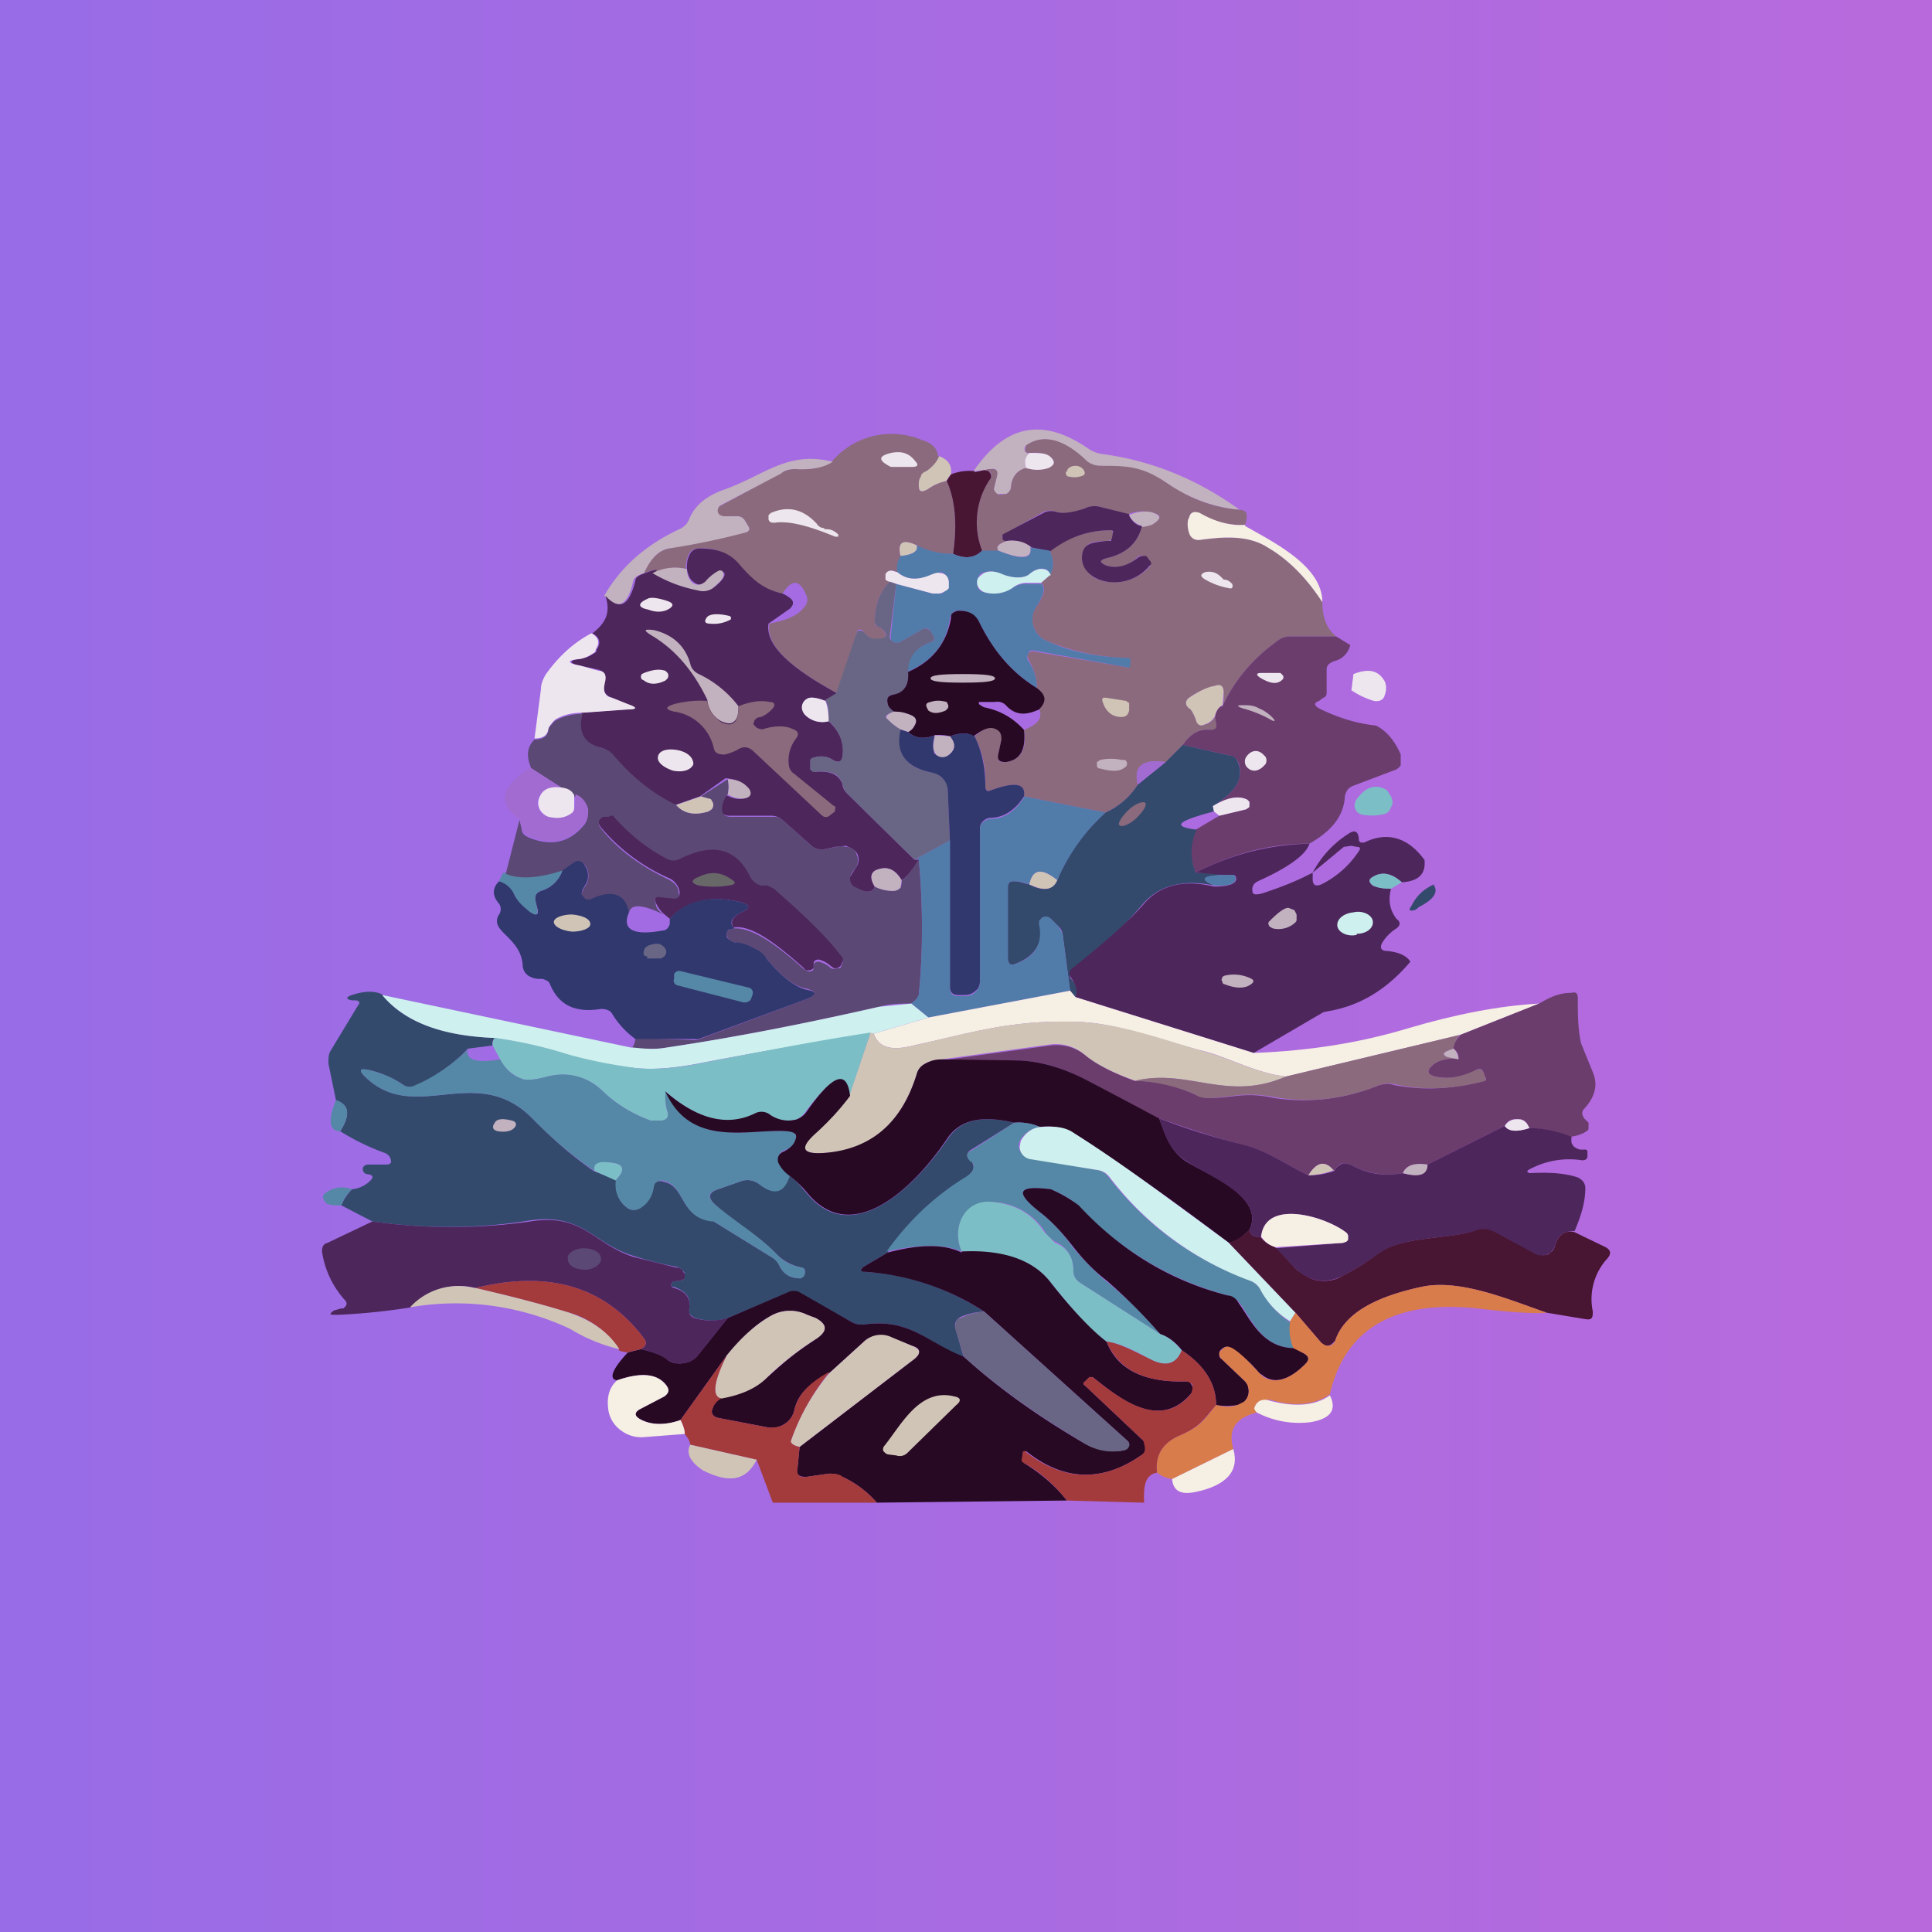 <!-- by TradingView --><svg width="18" height="18" viewBox="0 0 18 18" xmlns="http://www.w3.org/2000/svg"><path fill="url(#a)" d="M0 0h18v18H0z"/><path d="M11.55 4.75a1.4 1.4 0 0 1-.68-.25c-.23-.15-.38-.15-.62-.16a.18.18 0 0 1-.12-.04c-.15-.14-.37-.29-.57-.15-.02.02-.02.04 0 .06 0 .01.01.02.03.01-.04.05-.05.1-.03.14-.08.02-.13.08-.14.17a.08.08 0 0 1-.04.07.17.17 0 0 1-.06 0 .05.05 0 0 1-.04 0 .05.05 0 0 1-.02-.05l.03-.12c0-.05-.01-.07-.06-.06l-.06.01-.1.01c.3-.44.65-.5 1.07-.21a.3.3 0 0 0 .13.05c.45.06.88.23 1.28.52Z" fill="#C2B1BF"/><path d="M8.75 4.25a.26.26 0 0 1-.12.14.13.13 0 0 0-.05.05l-.02.08c0 .06.02.07.08.04a.47.47 0 0 1 .18-.08c.08.18.1.4.06.68a.68.68 0 0 1-.34-.08c-.13-.06-.18-.03-.15.1a.27.27 0 0 0-.03.15c-.05-.02-.09-.02-.11.02v.05l.04.02c-.1.1-.14.23-.14.38 0 .02.02.04.04.04l.03.02c.05.06.04.1-.04.1-.06 0-.1-.03-.13-.07l-.02-.02a.04.04 0 0 0-.04 0l-.01.03-.18.56c-.46-.25-.67-.46-.63-.65.15-.03.26-.07.32-.15a.1.1 0 0 0 .02-.12c-.06-.14-.13-.15-.22-.01-.18-.04-.27-.11-.41-.27a.43.43 0 0 0-.37-.15.1.1 0 0 0-.1.07.3.3 0 0 0-.02.12.45.45 0 0 0-.3.04c.04-.04.02-.04-.09 0 .06-.14.14-.21.23-.23l.72-.15c.03-.01.04-.03.02-.06l-.03-.05a.08.08 0 0 0-.07-.04H6.7a.05.05 0 0 1-.02-.07l.02-.02.57-.31a.25.25 0 0 1 .13-.04c.17.01.28-.02.35-.07a.73.73 0 0 1 .84-.2c.1.03.14.08.15.15ZM11.55 4.75c.07 0 .08.05.05.14a.81.81 0 0 1-.42-.1c-.05-.03-.09-.02-.1.03-.02.03-.02.09 0 .15l.04.05a.1.1 0 0 0 .06.01c.16-.02.43-.06.63.07.19.11.36.28.51.51 0 .14.04.25.13.32h-.44a.2.2 0 0 0-.12.05c-.22.16-.39.36-.5.6a.32.32 0 0 0 .01-.13c0-.06-.03-.08-.08-.06a.64.64 0 0 0-.24.11c-.04.03-.04.07 0 .1.02.01.04.05.06.1.01.05.04.07.09.05a.16.16 0 0 0 .09-.07l.01.06c.01.05 0 .07-.06.06-.1-.01-.18.04-.25.14l-.16.16c-.22-.03-.3.04-.26.21a.68.68 0 0 1-.3.26l-.76-.15c.02-.12-.08-.14-.3-.06-.04.02-.06 0-.06-.04a.9.9 0 0 0-.1-.46c.08-.07.14-.1.2-.07.04.02.06.05.05.1l-.03.14c-.01.05.01.08.07.07.14-.02.2-.12.17-.3.13-.05.18-.11.14-.2.07-.07.06-.13-.02-.19 0-.1-.03-.18-.08-.27a.05.05 0 0 1 0-.05l.02-.02h.03l.89.15.01-.05c0-.03 0-.04-.03-.04a2.08 2.08 0 0 1-.75-.16.22.22 0 0 1-.12-.13.2.2 0 0 1 .02-.18c.08-.11.1-.19.05-.23l.08-.07c.04-.06.04-.14 0-.23a.95.95 0 0 1 .58-.19v.01l.01.01v.05l-.02.02-.03.01c-.12 0-.18.02-.2.05a.17.17 0 0 0-.04.1c0 .04.01.07.03.1.02.04.05.07.1.1.03.01.07.03.11.03.16.02.29-.03.4-.15l-.01-.05-.03-.03-.04-.01h-.03c-.1.1-.2.12-.3.09-.07-.03-.07-.05 0-.07.18-.04.29-.14.33-.3a.4.4 0 0 0 .09-.01c.1-.06.1-.1-.02-.12a.35.35 0 0 0-.2.02l-.27-.07a.21.21 0 0 0-.14.02.38.38 0 0 1-.26.03.15.15 0 0 0-.12 0l-.37.21c-.02.01-.02.03 0 .04 0 .01.01.02.03.02-.08.03-.1.05-.08.09a.28.28 0 0 1-.15 0 .72.72 0 0 1 .07-.66c.02-.02.02-.05 0-.08h-.05c.02-.02.04-.02.06-.02.05 0 .07.01.06.06l-.03.12a.05.05 0 0 0 .02.04.05.05 0 0 0 .04.02l.06-.01a.08.08 0 0 0 .04-.07c.01-.09.06-.15.14-.17.08.02.15.02.2 0 .07-.03.07-.06.03-.1-.04-.03-.1-.05-.2-.04l-.04-.01.01-.06c.2-.14.42 0 .57.15.03.02.07.04.12.04.24 0 .39 0 .62.16.22.15.44.23.68.25Z" fill="#8A6A7C"/><path d="M8.5 4.35h-.2c-.12-.06-.12-.1 0-.13.1-.02.17 0 .23.08.03.03.02.05-.03.05ZM9.56 4.36c-.02-.05-.01-.1.03-.14.1 0 .16 0 .2.04.04.04.04.07-.02.1a.33.33 0 0 1-.21 0Z" fill="#EEE6EE"/><path d="M7.76 4.3c-.07.05-.18.08-.35.07-.05 0-.1.01-.13.04l-.57.3a.05.05 0 0 0-.02.03.05.05 0 0 0 .02.06l.03.01h.13a.08.08 0 0 1 .07.04l.03.05c.02.03.01.05-.02.06a6.6 6.6 0 0 1-.72.15c-.1.02-.17.1-.23.23-.06.02-.09.04-.1.07-.05.23-.14.28-.27.14.16-.28.4-.48.7-.62a.17.17 0 0 0 .09-.09c.05-.13.16-.22.33-.28.37-.13.58-.36 1-.26Z" fill="#C2B1BF"/><path d="M8.86 4.42a.18.18 0 0 0-.04.06.47.47 0 0 0-.18.08c-.06.03-.08.02-.08-.04 0-.03 0-.05.02-.08 0-.02.02-.04.05-.05.06-.04.1-.09.12-.14.08.03.12.08.11.17ZM9.94 4.4c0-.04.04-.06.08-.06.03 0 .05.01.07.03.03.04.02.06-.03.07a.2.2 0 0 1-.1 0h-.01a.04.04 0 0 1-.02-.03v-.02Z" fill="#D0C4B7"/><path d="m9.08 4.4.09-.02.04.01c.03.03.03.06.01.08a.72.72 0 0 0-.07.66c-.07.07-.16.08-.27.03.04-.28.02-.5-.06-.68l.04-.06a.46.46 0 0 1 .22-.03Z" fill="#481532"/><path d="M10.52 4.8c.02.05.07.1.12.1-.04.16-.15.26-.33.3-.07.02-.07.04 0 .07.1.03.2 0 .3-.08l.03-.01h.04l.03.04c.02.02.02.04 0 .05a.42.42 0 0 1-.39.15.32.32 0 0 1-.12-.04.27.27 0 0 1-.09-.08.2.2 0 0 1-.03-.1c0-.04.01-.08.03-.1.03-.04.1-.05.2-.06h.04l.01-.03.01-.05v-.01a.02.02 0 0 0-.02-.01c-.22 0-.4.07-.57.2l-.17-.04a.32.32 0 0 0-.23-.06c-.02 0-.03 0-.04-.02v-.04l.38-.2a.15.15 0 0 1 .12-.01c.08.02.16 0 .26-.03a.21.21 0 0 1 .14-.02l.28.07Z" fill="#4D265B"/><path d="M7.68 4.93c.04 0 .08 0 .13.05V5h-.03c-.24-.1-.43-.15-.56-.13-.03 0-.05 0-.06-.03V4.8l.02-.02c.16-.07.3-.04.43.1a.08.08 0 0 0 .07.04Z" fill="#EEE6EE"/><path d="M10.64 4.9a.19.19 0 0 1-.12-.1.35.35 0 0 1 .2-.03c.1.03.11.06.01.12a.4.4 0 0 1-.09.02Z" fill="#C2B1BF"/><path d="M11.6 4.9c.26.15.72.37.72.71-.15-.23-.32-.4-.51-.51-.2-.13-.47-.09-.63-.07a.1.1 0 0 1-.06-.01.09.09 0 0 1-.04-.05c-.02-.06-.02-.12 0-.15.01-.05.05-.06.1-.04.14.08.28.12.42.11Z" fill="#F6EFE4"/><path d="M8.54 5.08c.02.05-.03.09-.15.1-.03-.13.02-.16.15-.1Z" fill="#D0C4B7"/><path d="M9.6 5.1c.02.1-.08.12-.3.03-.02-.04 0-.06.08-.09.08-.01.16 0 .23.06Z" fill="#C2B1BF"/><path d="M8.88 5.16c.11.05.2.04.27-.03h.15c.22.09.32.08.3-.03l.18.03c.04.09.04.17 0 .23 0-.05-.04-.07-.1-.06a.2.2 0 0 0-.09.05c-.06.04-.14.04-.26 0-.08-.04-.15-.03-.2 0a.1.1 0 0 0-.02.05.09.09 0 0 0 .02.1.1.1 0 0 0 .05.02c.09.02.17 0 .25-.04a.22.22 0 0 1 .12-.04h.15c.04.03.03.1-.05.22a.21.21 0 0 0-.02.18.21.21 0 0 0 .12.13c.21.1.46.15.75.16.03 0 .04.01.03.04v.04l-.01.01-.89-.16H9.6a.06.06 0 0 0-.02.03l-.01.03v.02c.06.09.09.17.09.27-.23-.14-.4-.34-.53-.6a.2.2 0 0 0-.2-.12c-.02 0-.04 0-.05.02a.08.08 0 0 0-.03.05c-.03.23-.16.4-.4.5 0-.13.08-.23.23-.28.03-.01.03-.03.02-.05l-.03-.05c-.02-.03-.04-.03-.07-.02l-.21.12a.07.07 0 0 1-.07 0 .06.06 0 0 1-.02-.03v-.03l.05-.48.34.09h.06c.02 0 .03 0 .05-.02a.1.1 0 0 0 .03-.03l.01-.05c0-.05-.03-.08-.07-.1l-.1.03c-.13.05-.23.04-.31-.03-.01-.05 0-.1.03-.15.12-.01.17-.05.15-.1.12.06.23.08.34.08Z" fill="#517BA9"/><path d="M7.29 5.53a.3.3 0 0 1 .08.05c.03.03.02.06-.01.09l-.2.14c-.03.19.18.4.64.65l-.11.07c-.08-.03-.14-.04-.17-.02a.09.09 0 0 0-.04.11l.02.04c.06.06.14.08.22.06.1.09.15.2.13.32 0 .06-.04.07-.09.04a.2.2 0 0 0-.18-.02c-.02 0-.03.02-.03.03v.08l.02.01a.05.05 0 0 0 .03.01c.14-.01.22.03.25.12 0 .03.02.06.04.08l.63.62h.04c-.06.1-.12.17-.16.19-.06-.1-.13-.13-.22-.1-.07.02-.08.08-.03.16-.02.06-.08.06-.17.02-.05-.03-.07-.06-.06-.11l.05-.08a.13.13 0 0 0 .02-.13c-.02-.04-.06-.06-.11-.08l-.1.01a.89.89 0 0 1-.09.02c-.05.01-.1 0-.13-.03l-.27-.24a.15.15 0 0 0-.1-.04H6.8c-.06 0-.1-.03-.08-.09 0-.03.02-.07.05-.1.06.03.11.04.15.03.06-.01.08-.04.04-.09-.04-.06-.1-.09-.2-.1l-.24.17-.23.08c-.2-.1-.4-.25-.58-.46a.2.2 0 0 0-.1-.07c-.18-.04-.24-.15-.19-.33l.41-.03c.1 0 .1-.02.01-.05L5.7 6.5c-.06-.02-.08-.06-.07-.11v-.05c.02-.05 0-.08-.05-.1L5.4 6.2c-.1-.02-.1-.05 0-.06a.3.3 0 0 0 .13-.05c.02-.01.03-.02.03-.04.04-.06.03-.11-.04-.15.13-.1.17-.2.12-.35.13.14.22.1.28-.14 0-.03.03-.05.09-.07.1-.04.14-.04.08 0 .14.08.28.13.42.16.05.01.1 0 .13-.02.07-.05.1-.09.11-.12v-.02l-.01-.01h-.04a.43.43 0 0 0-.12.09c-.04.03-.07.04-.12 0-.03-.02-.05-.06-.06-.12 0-.04 0-.08.02-.12a.1.1 0 0 1 .1-.07c.16 0 .28.04.37.15.14.16.23.23.4.27Z" fill="#4D265B"/><path d="M6.4 5.3c0 .06.02.1.05.13.05.03.08.02.12-.01a.43.43 0 0 1 .12-.1.04.04 0 0 1 .04 0l.01.02v.02c0 .03-.04.07-.1.12a.16.16 0 0 1-.14.02 1.28 1.28 0 0 1-.42-.16.45.45 0 0 1 .31-.04Z" fill="#C2B1BF"/><path d="m9.78 5.36-.08.07h-.15a.22.22 0 0 0-.12.05.31.31 0 0 1-.25.04.1.1 0 0 1-.05-.03.09.09 0 0 1-.02-.1.1.1 0 0 1 .03-.03c.04-.04.11-.05.2-.01.1.04.2.04.25 0a.2.2 0 0 1 .1-.05c.05 0 .08.01.1.06Z" fill="#CEF0EE"/><path d="M8.36 5.33c.08.07.18.08.3.03.05-.02.08-.03.1-.02.05 0 .08.04.08.09v.05a.1.1 0 0 1-.04.03.12.12 0 0 1-.05.02h-.06l-.34-.09-.06-.02a.07.07 0 0 1-.04-.02v-.05c.02-.04.06-.04.1-.02ZM11.4 5.4c.04 0 .06.02.08.04.01.03 0 .05-.03.04a.67.67 0 0 1-.22-.08c-.05-.03-.05-.05 0-.07.06-.01.11 0 .17.07Z" fill="#EEE6EE"/><path d="m8.29 5.42.06.02-.06.48v.03l.03.03a.07.07 0 0 0 .07 0l.21-.12c.03-.01.05 0 .07.02l.03.05c.01.02 0 .04-.02.05-.15.05-.22.15-.22.27.01.12-.03.2-.13.22-.05 0-.07.04-.06.08 0 .03.03.06.06.08-.07.02-.1.05-.06.07a.5.5 0 0 0 .13.1c-.06.22.04.35.29.4.04 0 .07.03.1.06s.04.06.04.1l.02.47-.33.18-.63-.62a.17.17 0 0 1-.04-.08c-.03-.1-.1-.13-.25-.12a.05.05 0 0 1-.03 0l-.02-.02v-.08c0-.01 0-.03.03-.03a.2.2 0 0 1 .18.02c.05.03.08.02.09-.04a.36.36 0 0 0-.13-.32c0-.08 0-.14-.03-.2l.1-.06.19-.56.01-.02a.04.04 0 0 1 .04 0l.02.01c.03.04.07.07.13.06.08 0 .1-.03.04-.09l-.03-.02c-.02 0-.03-.02-.04-.04 0-.15.04-.28.14-.38Z" fill="#686684"/><path d="M6.03 5.58c.03-.02.1-.01.19.02.06.02.06.05 0 .08-.04.02-.1.03-.18 0-.1-.02-.1-.06-.01-.1Z" fill="#EEE6EE"/><path d="M9.66 6.41c.08.06.1.12.02.2-.13.06-.22.05-.3-.03a.11.11 0 0 0-.11-.04H9.12v.02l.03.02a.1.1 0 0 0 .02.01c.15.03.27.1.37.21.02.18-.03.28-.17.3-.06 0-.08-.02-.07-.07l.03-.14c0-.05-.01-.08-.06-.1-.05-.02-.11 0-.2.07-.06-.04-.13-.03-.22 0a.37.37 0 0 0-.14-.01c-.1.04-.18.03-.25-.03a.13.13 0 0 0 .06-.06c.03-.05.01-.08-.04-.1a.46.46 0 0 0-.15-.03c-.03-.02-.06-.05-.06-.08-.01-.04 0-.07.06-.08.1-.02.14-.1.13-.21.23-.1.36-.27.4-.5 0-.02 0-.04.02-.05a.09.09 0 0 1 .05-.02c.1 0 .16.03.2.12.13.26.3.46.53.6Z" fill="#280923"/><path d="m6.8 5.74.01.01v.02a.32.32 0 0 1-.2.04c-.04 0-.05-.02-.03-.05.02-.04.1-.05.22-.02Z" fill="#EEE6EE"/><path d="M6.88 6.58c0 .07-.01.12-.04.14-.03.03-.07.02-.12 0a.25.25 0 0 1-.13-.2c-.13-.27-.3-.47-.52-.6-.08-.05-.07-.06.02-.05.17.04.29.14.34.31.01.05.04.08.08.1.15.07.28.18.37.3Z" fill="#C2B1BF"/><path d="M5.51 5.9c.07.04.08.09.04.15 0 .02-.01.03-.03.04a.3.3 0 0 1-.12.05c-.12.01-.12.04 0 .06l.18.05c.05 0 .07.04.06.09l-.01.05c-.01.05.01.1.07.11l.15.06c.09.03.09.05 0 .05l-.42.03c-.1 0-.18.02-.25.06a.15.15 0 0 0-.04.04.14.14 0 0 0-.03.05c-.01.06-.05.09-.13.09l.06-.46c0-.05.02-.09.04-.13.12-.17.26-.3.43-.39Z" fill="#EEE6EE"/><path d="m12.45 5.93.13.08a.2.2 0 0 1-.15.15c-.05.02-.07.04-.07.08v.2c0 .03 0 .05-.03.06l-.04.03c-.05.02-.05.04 0 .07.16.08.34.14.53.16.1.05.18.15.23.27v.1a.12.12 0 0 1-.07.05l-.37.14c-.05.02-.07.05-.08.1-.01.18-.12.32-.33.44-.38 0-.73.1-1.06.27a.49.49 0 0 1 0-.4l.22-.13.25-.06.02-.02a.05.05 0 0 0 .01-.05l-.02-.02c-.08-.04-.19-.02-.32.06.2-.12.29-.25.24-.4a.11.11 0 0 0-.08-.07l-.44-.1c.07-.1.15-.15.25-.14.05 0 .07-.01.06-.06l-.01-.06c.01-.06.04-.1.07-.1.11-.24.28-.44.5-.6a.2.2 0 0 1 .12-.05h.44Z" fill="#6B3D6D"/><path d="M6 6.27c.08-.03.14-.04.2-.02l.02.02a.05.05 0 0 1 0 .05l-.02.02c-.08.04-.15.04-.2 0l-.02-.01a.04.04 0 0 1 0-.05L6 6.27ZM12.59 6.44l.02-.16c.13-.05.22-.04.28.05.03.04.03.1.01.15-.01.04-.05.06-.1.05a.74.74 0 0 1-.21-.1Z" fill="#EEE6EE"/><path d="M8.97 6.28c.2 0 .3.01.3.04s-.1.04-.3.04c-.2 0-.3-.01-.3-.04s.1-.04.3-.04Z" fill="#C2B1BF"/><path d="M11.76 6.27H11.93l.02.02a.03.03 0 0 1 0 .04c-.05.05-.11.04-.2-.01-.05-.03-.05-.05 0-.05Z" fill="#EEE6EE"/><path d="M11.39 6.57c-.03.01-.06.05-.07.1a.16.16 0 0 1-.1.08c-.04.02-.07 0-.08-.05-.02-.05-.04-.09-.06-.1-.04-.03-.04-.07 0-.1.09-.06.17-.1.24-.11.05-.02.08 0 .08.06l-.01.12Z" fill="#D0C4B7"/><path d="M6.88 6.58c.1-.04.2-.06.29-.04.05 0 .06.03.02.07a.28.28 0 0 1-.1.07.14.14 0 0 0-.04.01l-.02.02-.01.03v.01l.03.03c.02.01.05.02.07.01.1-.03.2-.03.26 0 .06.02.07.05.03.1a.33.33 0 0 0-.06.24.11.11 0 0 0 .05.08l.37.3h.01a.04.04 0 0 1 0 .03v.02l-.04.03c-.03.03-.06.03-.09 0L7.02 7c-.04-.04-.09-.05-.14-.02a.46.46 0 0 1-.13.05c-.05 0-.09-.01-.1-.06a.44.44 0 0 0-.37-.34c-.08-.02-.09-.04 0-.07a.97.97 0 0 1 .31-.03c.01.08.05.14.13.2.05.02.09.03.12 0 .03-.02.04-.07.04-.14Z" fill="#8A6A7C"/><path d="M7.69 6.53c.02.05.03.11.03.19a.23.23 0 0 1-.22-.06.1.1 0 0 1-.02-.03.09.09 0 0 1 .04-.12c.03-.02.09-.01.17.02Z" fill="#EEE6EE"/><path d="M8.67 6.54c.06-.02.11-.01.15 0l.01.02a.04.04 0 0 1 0 .04l-.02.02c-.07.03-.12.03-.16 0-.03-.05-.03-.07.02-.08Z" fill="#C2B1BF"/><path d="m10.3 6.5.19.03.03.02v.07c-.01.04-.03.06-.07.06-.09 0-.15-.05-.18-.15v-.02l.01-.01h.02Z" fill="#D0C4B7"/><path d="M11.73 6.6c.05.02.09.05.12.08.04.04.03.05-.02.02a1.15 1.15 0 0 0-.25-.1c-.06-.02-.06-.03 0-.03.05 0 .1 0 .15.03Z" fill="#C2B1BF"/><path d="M5.43 6.64c-.05.18.01.29.18.33a.2.2 0 0 1 .11.07c.18.21.37.36.58.46.07.08.17.1.3.06l.03-.02a.06.06 0 0 0 0-.08.06.06 0 0 0-.03-.02l-.07-.02.25-.16c.01.05.01.1 0 .14a.22.22 0 0 0-.05.11c-.01.06.01.1.08.1h.38c.04 0 .07 0 .1.03l.27.24c.04.03.08.04.13.03l.1-.02a.18.18 0 0 1 .09 0c.05 0 .09.03.1.07a.13.13 0 0 1-.01.13.24.24 0 0 0-.05.08c0 .05 0 .08.06.1.09.05.15.05.17-.01.06.03.12.04.17.04.03 0 .05-.01.07-.03a.14.14 0 0 0 .01-.07c.04-.02.1-.09.16-.2.04.44.04.87 0 1.27 0 .02-.03.05-.07.08-.1 0-.2 0-.3.03-.66.15-1.31.28-1.98.38a.95.95 0 0 1-.32 0 .16.16 0 0 0 .03-.09l.55.02a.1.1 0 0 0 .05-.01l.99-.37c.1-.04.11-.07 0-.1-.11-.02-.23-.11-.37-.28a.31.31 0 0 0-.1-.09.59.59 0 0 0-.2-.06c-.02 0-.04-.01-.05-.03a.08.08 0 0 1-.02-.05c0-.02 0-.03.03-.04l.04-.01c.15-.01.36.12.65.38l.04.02c.02 0 .04 0 .05-.02V9c0-.03.02-.04.05-.04.04.01.08.03.11.06a.07.07 0 0 0 .06 0h.03l.01-.03c.02-.03.02-.05 0-.07a4.82 4.82 0 0 0-.69-.65l-.06-.01a.13.13 0 0 1-.1-.08c-.13-.27-.35-.32-.65-.17a.14.14 0 0 1-.13 0 2.02 2.02 0 0 1-.52-.4h-.02l-.05.02c-.05.02-.05.05-.02.09.16.2.37.35.62.47.06.03.1.07.1.12.02.06 0 .08-.07.07l-.1-.01c-.05-.01-.06 0-.04.05 0 .04.03.07.07.1-.2-.1-.31-.1-.32-.01-.03-.17-.16-.21-.36-.12h-.04l-.03-.03c-.02-.02-.01-.05.02-.1a.17.17 0 0 0 0-.2c-.03-.04-.07-.04-.1-.01l-.11.07c-.24.08-.42.08-.53.03l.13-.51.02.08c0 .04.02.06.06.08.21.09.38.05.51-.1.04-.04.05-.09.05-.15-.01-.07-.06-.12-.13-.13a.13.13 0 0 0-.1-.07l-.3-.19c-.05-.12-.04-.2.03-.27.08 0 .12-.03.13-.09 0-.02.01-.03.03-.05a.15.15 0 0 1 .04-.04.56.56 0 0 1 .25-.06Z" fill="#5B4875"/><path d="M8.33 6.63c.06 0 .1.01.15.03.05.02.07.05.04.1a.13.13 0 0 1-.06.06L8.4 6.8a.5.5 0 0 1-.13-.1c-.03-.02 0-.05.06-.07Z" fill="#C2B1BF"/><path d="m8.4 6.8.06.02c.07.06.16.07.25.03-.02.06-.02.11-.01.14 0 .02 0 .03.02.04a.09.09 0 0 0 .07.02l.04-.01c.07-.05.08-.1.02-.18.09-.03.16-.04.23 0 .07.14.1.3.1.46 0 .05.02.06.06.04.22-.08.32-.06.3.06-.09.14-.2.2-.32.2a.1.1 0 0 0-.06.03.09.09 0 0 0-.03.06v1.43c0 .03-.01.07-.04.09a.14.14 0 0 1-.1.04h-.06c-.06 0-.08-.03-.08-.08V7.83l-.02-.47a.17.17 0 0 0-.04-.1.18.18 0 0 0-.1-.06c-.25-.05-.35-.18-.3-.4Z" fill="#31386E"/><path d="M8.85 6.86c.06.07.05.13-.02.18a.09.09 0 0 1-.11-.01l-.02-.04c-.01-.03 0-.08.01-.14l.14.01Z" fill="#C2B1BF"/><path d="m11.02 6.94.44.1c.04 0 .07.04.08.08.05.14-.04.27-.24.39l.01.05c-.34.09-.4.14-.16.17a.49.49 0 0 0-.01.4l.36.02c-.28 0-.35.03-.19.1-.29-.06-.51 0-.66.17a4.73 4.73 0 0 1-.68.65v.04c.06.06.07.12.05.18a3.05 3.05 0 0 0-.05-.06L9.9 8.7a.12.12 0 0 0-.04-.07l-.07-.07-.04-.02-.04.01a.06.06 0 0 0-.02.03v.03c.03.18-.05.3-.23.37-.04.02-.07 0-.07-.05v-.67c0-.03.02-.05.05-.05.06 0 .1.02.15.03.13.07.22.05.26-.04.1-.24.25-.45.45-.63a.68.68 0 0 0 .3-.26l.26-.21.16-.16Z" fill="#344A6D"/><path d="M6.27 7.18c.1.02.17-.01.19-.06 0-.06-.05-.11-.14-.13-.1-.02-.18 0-.19.06-.01.05.05.1.14.13ZM11.62 7.04c.04-.05.1-.06.15-.01l.02.02a.07.07 0 0 1 0 .07l-.03.03c-.05.04-.1.04-.14 0a.08.08 0 0 1 0-.11Z" fill="#EEE6EE"/><path d="M10.45 7.08h.03a.04.04 0 0 1 0 .07c-.05.04-.12.04-.23.01-.01 0-.02 0-.03-.02V7.1l.03-.02a.47.47 0 0 1 .2 0Z" fill="#C2B1BF"/><path d="m10.86 7.1-.26.21c-.04-.17.04-.24.26-.21ZM4.94 7.15l.31.2c-.11-.02-.19 0-.23.07a.13.13 0 0 0 .03.16l.06.03c.08.02.15 0 .2-.03.03-.02.04-.04.05-.08a.4.4 0 0 0 0-.1c.06.02.1.07.12.14 0 .06-.01.11-.05.15-.13.15-.3.19-.5.1a.1.1 0 0 1-.07-.08l-.02-.08c-.21-.14-.18-.3.1-.48Z" fill="#A26BD2"/><path d="M6.78 7.4a.28.28 0 0 0 0-.14c.09 0 .15.03.2.09.03.05.01.08-.05.09-.04 0-.09 0-.15-.04Z" fill="#C2B1BF"/><path d="M5.25 7.34c.05.01.08.03.1.07v.09c0 .04 0 .06-.03.08-.06.04-.12.05-.21.03a.14.14 0 0 1-.05-.03.13.13 0 0 1-.03-.16c.03-.07.1-.1.22-.08Z" fill="#EEE6EE"/><path d="M12.63 7.46c.09-.13.18-.16.29-.1l.04.06c.01.03.02.05.01.08l-.03.06a.13.13 0 0 1-.07.03.51.51 0 0 1-.18 0 .1.1 0 0 1-.04-.02.09.09 0 0 1-.03-.07l.01-.04Z" fill="#7CBEC6"/><path d="m6.53 7.42.07.02c.02 0 .03.01.03.02a.06.06 0 0 1 0 .08l-.03.02c-.13.04-.23.02-.3-.06l.23-.08Z" fill="#D0C4B7"/><path d="m9.54 7.42.76.15c-.2.18-.35.4-.45.63-.15-.12-.23-.1-.26.04a.4.4 0 0 0-.15-.03c-.03 0-.05.02-.05.05v.67c0 .05.03.07.07.05.18-.06.26-.19.22-.37v-.03l.03-.03a.06.06 0 0 1 .08.01l.07.07.04.07.07.53-1.32.25-.16-.13c.04-.03.06-.06.07-.08.04-.4.04-.83 0-1.27l-.04.01.33-.18V9.2c0 .05.02.08.08.08h.06c.04 0 .07-.01.1-.04a.13.13 0 0 0 .04-.1V7.72a.08.08 0 0 1 .03-.06.1.1 0 0 1 .06-.03c.13 0 .23-.06.32-.2Z" fill="#517BA9"/><path d="m11.36 7.6-.05-.04-.01-.05c.13-.08.24-.1.32-.06l.02.02v.05l-.03.02-.25.06Z" fill="#EEE6EE"/><path d="M10.59 7.62c.06-.06.1-.12.08-.14-.02-.02-.1.01-.16.07-.06.06-.1.12-.08.14.02.02.1-.01.16-.07Z" fill="#8A6A7C"/><path d="M6.84 8.65c-.04-.06-.02-.1.05-.14.11-.05.11-.08-.01-.11-.28-.06-.49 0-.64.16l-.06-.05a.31.31 0 0 1-.07-.1c-.02-.04 0-.06.05-.05l.1.01c.05.01.08-.01.07-.07-.01-.05-.05-.1-.1-.12a1.76 1.76 0 0 1-.63-.47c-.03-.04-.03-.07.02-.1h.05l.02-.01h.02c.15.17.31.3.5.4a.13.13 0 0 0 .13 0c.3-.15.52-.1.65.17.02.04.06.07.1.08h.06l.06.03c.25.22.47.42.63.63.02.02.02.04 0 .07L7.83 9a.07.07 0 0 1-.06.02L7.74 9a.26.26 0 0 0-.11-.06c-.03 0-.05.01-.05.04v.04a.07.07 0 0 1-.05.02c-.01 0-.03 0-.04-.02-.29-.26-.5-.4-.65-.38ZM13.27 8c.02.14-.05.21-.21.22-.1-.09-.19-.1-.27-.05-.04.02-.04.05 0 .08.04.02.1.03.17.03-.03.11-.01.2.05.28.04.03.04.06 0 .09a.41.41 0 0 0-.13.13c-.03.05-.01.08.04.08.12.01.19.05.22.1-.22.26-.47.41-.76.46l-.05.01-.65.38-1.66-.52c.02-.06 0-.12-.04-.18a.06.06 0 0 1 0-.08c.3-.24.53-.44.67-.6.15-.18.37-.24.66-.17.17 0 .23-.04.2-.1l-.37-.03c.33-.17.68-.26 1.06-.27-.03.1-.19.22-.48.35-.04.02-.06.05-.05.1 0 .03.05.03.13 0 .15-.05.3-.11.43-.18v.06c0 .06.03.07.08.05a.89.89 0 0 0 .35-.31c.02-.03.01-.04-.02-.04l-.05-.01-.07.01-.29.24a.95.95 0 0 1 .33-.36c.06-.04.09-.03.1.04 0 .02 0 .03.02.04h.03c.2-.1.4-.06.56.16Z" fill="#4D265B"/><path d="M5.86 8.5c-.07.16.04.22.31.17.04 0 .06-.03.07-.06v-.05c.15-.17.36-.22.64-.16.12.03.12.06.01.11-.07.04-.1.08-.05.14l-.04.01c-.02 0-.03.02-.03.04s0 .04.02.05c.01.02.03.02.05.03.08 0 .14.03.2.06.04.02.08.05.1.09.14.17.26.26.37.29.11.02.1.05 0 .09l-1 .37a.1.1 0 0 1-.04 0h-.55a.8.8 0 0 1-.22-.24c-.02-.03-.06-.04-.1-.04-.25.04-.4-.04-.48-.24a.07.07 0 0 0-.04-.03.08.08 0 0 0-.04-.01c-.03 0-.06 0-.1-.02a.12.12 0 0 1-.07-.1c-.01-.23-.23-.3-.24-.41 0-.02 0-.04.02-.07a.09.09 0 0 0 0-.1c-.07-.08-.06-.15 0-.21.07.02.12.06.14.12.04.08.08.1.14.16.07.05.1.04.07-.05l-.01-.04c-.01-.05 0-.08.05-.1a.3.3 0 0 0 .2-.19l.1-.07c.04-.03.08-.02.1.01.05.07.05.14.01.2-.03.05-.04.08-.02.1l.03.03h.04c.2-.1.33-.05.36.12Z" fill="#31386E"/><path d="m8.4 8.2-.01.07c-.02.02-.04.03-.07.03a.36.36 0 0 1-.17-.04c-.05-.08-.04-.14.03-.16.09-.03.16 0 .22.1Z" fill="#C2B1BF"/><path d="M5.24 8.11a.3.3 0 0 1-.2.19c-.05.02-.06.05-.05.1l.01.04c.02.09 0 .1-.07.05-.06-.05-.1-.08-.14-.16a.23.23 0 0 0-.14-.12c.03-.07.05-.1.06-.07.11.05.29.05.53-.03Z" fill="#5588A6"/><path d="M6.79 8.25a.9.9 0 0 1-.28 0c-.07-.02-.08-.05 0-.08.1-.05.2-.05.3.02.05.03.05.05-.02.06Z" fill="#696868"/><path d="M9.85 8.2c-.04.1-.13.1-.26.04.03-.14.11-.16.26-.04Z" fill="#D0C4B7"/><path d="m13.06 8.22-.1.06c-.08 0-.13-.01-.17-.03-.04-.03-.04-.06 0-.08.08-.05.17-.04.27.05Z" fill="#7CBEC6"/><path d="M11.5 8.15c.04.07-.02.11-.19.1-.16-.07-.1-.1.2-.1Z" fill="#517BA9"/><path d="M13.36 8.25c.04.06 0 .13-.14.2a.15.15 0 0 1-.04.03c-.05.01-.06 0-.03-.04.05-.1.12-.16.21-.2Z" fill="#344A6D"/><path d="M11.84 8.57c.08-.08.14-.12.17-.11l.05.02.02.04v.05c0 .02-.02.03-.03.04a.23.23 0 0 1-.19.04l-.02-.01a.04.04 0 0 1-.02-.05l.02-.02Z" fill="#C2B1BF"/><path d="M12.64 8.7c.1 0 .16-.06.15-.12-.01-.06-.1-.1-.18-.08-.1.01-.16.07-.15.13.01.06.1.1.18.08Z" fill="#CEF0EE"/><path d="M5.33 8.68c.09 0 .17-.03.17-.07 0-.05-.07-.08-.17-.09-.09 0-.17.03-.17.07 0 .04.07.08.17.09Z" fill="#D0C4B7"/><path d="M6.03 8.91A.05.05 0 0 1 6 8.9a.05.05 0 0 1 0-.04c0-.03.03-.05.07-.06.07-.02.1 0 .13.04a.06.06 0 0 1-.01.07l-.03.02h-.13Z" fill="#686684"/><path d="m6.97 9.2-.62-.15c-.03-.01-.06 0-.07.03v.04c-.01.02 0 .05.03.06l.62.16c.03 0 .06-.01.07-.04l.01-.03a.05.05 0 0 0-.04-.07Z" fill="#5588A6"/><path d="M11.41 9.09a.36.36 0 0 1 .23.02c.05.02.05.04 0 .07-.05.03-.13.03-.23-.01 0 0-.02 0-.02-.02l-.01-.02.01-.03.02-.01Z" fill="#C2B1BF"/><path d="M3.57 9.28c.2.24.55.37 1.04.39-.02.02-.03.05-.02.07l-.23.03c-.14.15-.3.26-.49.35a.12.12 0 0 1-.11-.01.93.93 0 0 0-.32-.14c-.09-.02-.1 0-.04.06.47.46 1.04-.15 1.57.4.22.22.35.33.56.48l.21.08c-.01.1.02.2.1.26.04.03.08.03.12 0 .07-.04.11-.1.13-.19v-.03l.03-.02a.08.08 0 0 1 .06 0c.21.04.15.33.45.36l.02.01.55.34c.03.02.05.04.06.07.04.08.1.12.2.12l.03-.02.01-.03c0-.03 0-.04-.03-.05a.47.47 0 0 1-.22-.11c-.18-.19-.39-.3-.58-.47-.08-.07-.07-.12.02-.15l.2-.07a.18.18 0 0 1 .18.02c.15.11.24.08.28-.08.06.04.11.1.16.16.46.57 1.09-.16 1.32-.5.12-.18.32-.22.62-.15l-.4.25c-.05.03-.05.07-.01.1.02.02.03.04.03.07 0 .03-.03.06-.08.1-.29.17-.53.4-.72.69l-.22.13c-.04.03-.04.04.01.05.38.02.75.14 1.11.37a.59.59 0 0 0-.22.05c-.04.02-.06.06-.05.1l.08.28c-.34-.14-.5-.37-.93-.31a.2.2 0 0 1-.11-.02l-.49-.27a.12.12 0 0 0-.1-.01l-.57.24a.5.5 0 0 1-.3 0c-.05-.02-.07-.05-.06-.09.02-.1-.03-.16-.14-.2-.03 0-.04-.02-.01-.05l.07-.01c.03 0 .04-.02.04-.06 0 0 0-.02-.02-.03-.01-.02-.03-.03-.07-.04a2.94 2.94 0 0 1-.39-.1c-.37-.11-.47-.4-.96-.33-.49.08-.98.08-1.47.01l-.29-.15c.02-.05.05-.1.1-.15a.28.28 0 0 0 .17-.08c.03-.03.03-.05-.02-.06-.03 0-.05-.02-.05-.05 0-.02.02-.04.05-.04h.17c.04 0 .05-.02.04-.05a.09.09 0 0 0-.06-.06 2.22 2.22 0 0 1-.41-.2c.1-.16.08-.25-.04-.29l-.07-.34c0-.05 0-.09.02-.12l.26-.43c.02-.02 0-.04-.03-.04h-.03c-.06-.01-.06-.03 0-.05.12-.04.22-.04.29 0Z" fill="#344A6D"/><path d="m9.97 9.23.05.06 1.66.52c.54-.02 1.01-.1 1.44-.23.44-.13.85-.21 1.22-.23l-.73.29-1.63.39c-.27-.03-.52-.17-.74-.23-.4-.1-.82-.27-1.21-.28-.63-.02-1 .11-1.56.23-.18.04-.29 0-.33-.12l.51-.15 1.32-.25Z" fill="#F6EFE4"/><path d="M14.64 10.6a1.05 1.05 0 0 0-.4-.09c0-.04-.03-.07-.07-.08-.07-.01-.12 0-.15.06l-.72.36c-.13-.01-.2.01-.23.08a.72.72 0 0 1-.47-.07c-.04-.02-.07-.02-.1-.02a.16.16 0 0 0-.07.07c-.08-.1-.16-.09-.24.04-.21-.1-.37-.22-.6-.28-.27-.07-.53-.16-.79-.25a20.3 20.3 0 0 1-.7-.37c-.2-.1-.4-.16-.6-.17h-.73l1.02-.14a.43.43 0 0 1 .32.09c.11.09.27.17.46.24.2 0 .4.05.57.13.04.02.09.03.13.03.23 0 .32-.06.6 0 .33.05.66.01.98-.12.04-.01.09-.02.14 0 .26.05.54.04.84-.04.01 0 .02-.02.01-.03l-.02-.05c-.01-.03-.03-.04-.07-.02a.53.53 0 0 1-.38.06c-.07-.02-.08-.05-.03-.1s.13-.07.25-.07c0-.04-.02-.07-.05-.09 0-.03.02-.08.07-.13l.73-.29c.1-.06.19-.1.3-.1.04-.01.06 0 .06.05 0 .14 0 .28.03.42l.11.27c.05.12.02.23-.08.34-.03.03-.02.06 0 .09l.04.04v.04c0 .02 0 .03-.02.04-.03.02-.07.04-.14.05Z" fill="#6B3D6D"/><path d="M5.9 9.76c.1.01.2.02.31 0 .67-.1 1.32-.23 1.98-.38l.3-.03.16.13-.51.15H8.1a48 48 0 0 0-1.55.27c-.25.05-.46.07-.64.05a3.4 3.4 0 0 1-.64-.13 4.46 4.46 0 0 0-.67-.15c-.49-.02-.83-.15-1.04-.4l2.32.49Z" fill="#CEF0EE"/><path d="M11.98 10.03c-.55.24-.91-.08-1.4.04-.2-.07-.36-.15-.47-.24a.42.42 0 0 0-.32-.1l-1.02.14a.3.3 0 0 0-.15.04.15.15 0 0 0-.08.1c-.14.45-.42.7-.84.73-.23.02-.26-.04-.1-.19.13-.11.23-.22.31-.34l.2-.59.03.01c.04.12.15.16.33.12.55-.12.93-.25 1.56-.23.39.01.82.17 1.2.28.23.06.48.2.75.23Z" fill="#D0C4B7"/><path d="m8.11 9.62-.2.6c-.02-.26-.15-.2-.4.13a.2.2 0 0 1-.09.08.29.29 0 0 1-.24-.04.13.13 0 0 0-.14-.01c-.26.12-.54.05-.84-.21 0 .08 0 .14.02.19.01.04 0 .07-.05.08a.18.18 0 0 1-.11 0c-.16-.06-.3-.14-.43-.26a.54.54 0 0 0-.53-.15c-.11.03-.2.04-.24.02a.37.37 0 0 1-.2-.18l-.07-.13c0-.02 0-.05.02-.07.22.03.45.08.67.15.21.06.42.1.64.13.18.02.4 0 .64-.05.52-.1 1.03-.2 1.55-.28Z" fill="#7CBEC6"/><path d="M13.6 9.64a.28.28 0 0 0-.06.13l-.05.02c-.05.02-.05.04 0 .06l.1.01c-.12 0-.2.02-.25.07-.05.05-.04.08.03.1.12.03.25 0 .38-.06.04-.02.06 0 .07.02l.02.05v.03c-.3.08-.6.09-.85.03a.25.25 0 0 0-.14.01c-.32.13-.65.17-.98.11-.28-.05-.37 0-.6.01-.04 0-.09 0-.13-.03a1.48 1.48 0 0 0-.57-.13c.5-.12.86.2 1.41-.04l1.63-.39Z" fill="#8A6A7C"/><path d="M4.36 9.77c-.03.1.07.14.3.1.05.09.11.15.2.18.04.02.13.01.24-.02.2-.05.38 0 .53.15.13.12.27.2.43.26h.11c.05-.01.06-.04.05-.08a.52.52 0 0 1-.02-.2c.24.55.8.35 1.14.38.06 0 .09.03.07.08 0 .04-.05.08-.11.1-.05.03-.06.07-.04.11.02.04.05.08.1.12-.05.16-.14.2-.29.08a.18.18 0 0 0-.18-.02l-.2.07c-.1.03-.1.08-.02.15.19.16.4.28.58.47.05.05.12.09.22.11.02 0 .03.02.03.05l-.01.03-.03.02c-.1 0-.16-.04-.2-.12a.18.18 0 0 0-.06-.07l-.55-.34h-.02c-.3-.04-.24-.33-.45-.38a.08.08 0 0 0-.08.03l-.01.03a.26.26 0 0 1-.13.2c-.04.02-.08.02-.12-.01a.26.26 0 0 1-.1-.26c.08-.08.07-.13 0-.15-.15-.03-.22 0-.2.07a3.62 3.62 0 0 1-.57-.48c-.53-.55-1.1.06-1.57-.4-.06-.06-.05-.08.04-.06.12.03.22.07.32.14a.11.11 0 0 0 .11 0c.19-.08.35-.2.5-.34Z" fill="#5588A6"/><path d="M13.54 9.77c.03.02.04.05.05.1l-.1-.02c-.05-.02-.05-.04 0-.06l.05-.02Z" fill="#C2B1BF"/><path d="M10.8 10.42c.06.16.1.3.25.4.21.13.74.33.59.64-.05.05-.11.1-.19.12-.57-.43-1.05-.77-1.44-1.02a.5.5 0 0 0-.32-.06.5.5 0 0 0-.24-.04c-.3-.07-.5-.03-.62.14-.23.35-.86 1.08-1.32.5a.97.97 0 0 0-.16-.15.31.31 0 0 1-.1-.12c-.01-.04 0-.08.05-.1.06-.03.1-.07.11-.11.02-.05 0-.07-.07-.08-.34-.03-.9.17-1.14-.37.3.26.58.33.84.2a.13.13 0 0 1 .14.02c.08.05.16.06.24.04a.2.2 0 0 0 .1-.08c.24-.34.37-.39.4-.14-.09.12-.19.23-.31.34-.17.15-.14.21.09.19.42-.04.7-.28.84-.73a.15.15 0 0 1 .08-.1.3.3 0 0 1 .15-.04l.73.01c.2.01.4.07.6.17l.7.37Z" fill="#280923"/><path d="M3.17 10.54c-.1 0-.12-.1-.04-.29.12.04.14.13.04.29Z" fill="#5588A6"/><path d="M4.77 10.44c.04.01.05.04.02.07-.03.03-.08.04-.15.03-.05-.01-.06-.04-.03-.08.02-.04.08-.04.16-.02Z" fill="#C2B1BF"/><path d="M12.19 10.95a.7.7 0 0 0 .24-.04.16.16 0 0 1 .08-.07c.02 0 .05 0 .09.02.15.08.3.1.47.07.15.04.22.01.23-.08l.72-.36c.03.05.1.06.23.02.13 0 .26.03.39.08v.05c.01.04.04.06.08.07a.2.2 0 0 0 .04 0c.01 0 .03 0 .03.02v.04c0 .03-.02.04-.05.04a.78.78 0 0 0-.5.09.02.02 0 0 0-.01.02l.02.01c.19-.01.33 0 .45.04.04.02.07.05.07.1 0 .13-.04.26-.1.4-.09 0-.15.03-.18.13a.13.13 0 0 1-.08.09.15.15 0 0 1-.13-.01l-.37-.2a.16.16 0 0 0-.14-.02c-.26.09-.68.05-.9.21-.11.07-.23.15-.37.22a.36.36 0 0 1-.42-.06l-.2-.2.63-.05.03-.01.02-.03v-.03l-.01-.02c-.18-.15-.76-.33-.8.03-.06.01-.1-.01-.11-.06.15-.31-.38-.5-.6-.65-.15-.1-.18-.23-.24-.39.26.1.52.18.8.25.22.06.38.18.59.28Z" fill="#4D265B"/><path d="M14.25 10.51c-.12.04-.2.03-.23-.02.03-.05.08-.07.15-.06.04.01.06.04.08.08Z" fill="#EEE6EE"/><path d="M9.7 10.5a.25.25 0 0 0-.2.13.11.11 0 0 0 .05.14l.05.02.62.11c.05.01.08.03.11.07.35.45.79.77 1.32.96.04.02.07.05.1.09.06.12.15.22.27.3-.01.07 0 .15.04.24-.3 0-.4-.27-.51-.42a.19.19 0 0 0-.11-.07c-.55-.15-1.01-.43-1.4-.84a.46.46 0 0 0-.11-.08 1.25 1.25 0 0 0-.14-.07c-.32-.04-.34.03-.08.23.1.08.2.19.3.33.08.09.17.19.3.3.17.14.34.3.5.49l-.75-.48a.13.13 0 0 1-.06-.11c0-.13-.06-.22-.16-.27a.24.24 0 0 1-.1-.09.6.6 0 0 0-.47-.28c-.28-.03-.41.23-.31.46-.16-.07-.4-.07-.7 0 .2-.28.44-.51.73-.69.05-.03.08-.06.08-.1 0-.02 0-.04-.03-.05-.04-.04-.04-.08.01-.1l.4-.26a.5.5 0 0 1 .24.04Z" fill="#5588A6"/><path d="m11.45 11.58.62.65-.05.08a.76.76 0 0 1-.28-.3.17.17 0 0 0-.1-.08 2.9 2.9 0 0 1-1.3-.96.17.17 0 0 0-.12-.07l-.62-.1a.12.12 0 0 1-.1-.11l.01-.06c.04-.07.1-.12.18-.13.14-.01.24 0 .32.06.4.25.87.6 1.44 1.02Z" fill="#CEF0EE"/><path d="m5.74 11-.2-.09c-.02-.08.05-.1.2-.07.07.02.08.07 0 .15Z" fill="#7CBEC6"/><path d="M12.43 10.9a.7.7 0 0 1-.24.05c.08-.13.16-.14.24-.04Z" fill="#D0C4B7"/><path d="M13.3 10.85c0 .1-.08.12-.23.08.03-.07.1-.1.23-.08Z" fill="#C2B1BF"/><path d="M3.28 11.08a.36.36 0 0 0-.1.15c-.06 0-.11 0-.14-.02-.04-.04-.04-.08 0-.1.07-.05.15-.06.24-.03Z" fill="#5588A6"/><path d="m12.06 12.56.09.05c.05.03.05.06.01.1-.15.15-.29.19-.4.1a.17.17 0 0 1-.03-.02 1.1 1.1 0 0 0-.26-.23c-.03-.02-.06-.02-.1.02a.06.06 0 0 0-.01.04c0 .01 0 .03.02.04l.21.2c.02.02.04.04.04.07a.13.13 0 0 1-.04.13.14.14 0 0 1-.06.03.56.56 0 0 1-.2 0c0-.2-.11-.37-.32-.51a.42.42 0 0 0-.2-.15 5.16 5.16 0 0 0-.5-.5c-.13-.1-.22-.2-.3-.3-.1-.13-.2-.24-.3-.32-.26-.2-.24-.27.08-.23a1.26 1.26 0 0 1 .26.15c.38.41.84.7 1.39.84.04 0 .08.03.1.07.11.15.22.42.52.42Z" fill="#280923"/><path d="M10.81 12.43c.07.02.13.07.2.15-.05.13-.15.16-.3.08-.18-.1-.3-.15-.4-.16-.13-.09-.3-.27-.52-.55-.16-.21-.44-.3-.83-.29-.1-.23.03-.5.3-.46.2.02.36.11.47.28l.1.1c.11.04.17.13.17.26 0 .05.02.08.06.11l.75.48Z" fill="#7CBEC6"/><path d="M11.88 11.62a.23.23 0 0 1-.13-.1c.04-.36.62-.18.8-.03l.01.02v.03c0 .01 0 .02-.02.03l-.03.01-.63.04Z" fill="#F6EFE4"/><path d="m6.78 12.28-.28.35a.2.2 0 0 1-.13.07c-.05.01-.1 0-.15-.03a.71.71 0 0 0-.25-.1c.05-.03.06-.06.03-.1-.36-.48-.88-.64-1.57-.47a.61.61 0 0 0-.6.18 6 6 0 0 1-.68.07c-.08 0-.09 0-.04-.04l.07-.02h.02l.02-.02a.04.04 0 0 0 0-.05.86.86 0 0 1-.22-.46c0-.04.01-.07.05-.08l.42-.2c.49.07.98.07 1.47 0 .49-.08.59.21.96.33l.4.1c.03 0 .05.01.06.03l.02.03c0 .04 0 .05-.04.06l-.07.01c-.03.03-.02.05.01.06.11.03.16.1.14.2 0 .03 0 .06.05.08.1.03.2.03.31 0Z" fill="#4D265B"/><path d="m14.67 11.48.29.14c.05.03.05.06.02.1a.56.56 0 0 0-.14.5c0 .06-.01.08-.07.07l-.36-.06c-.35-.12-.81-.32-1.17-.24-.32.07-.7.2-.8.5l-.03.03a.07.07 0 0 1-.1-.01l-.24-.28-.62-.65a.48.48 0 0 0 .19-.12c.01.05.05.07.1.06.04.05.08.08.14.1l.2.21c.06.05.13.09.2.1.08.01.16 0 .22-.04.14-.07.26-.15.36-.22.23-.16.65-.12.9-.21.06-.02.1-.01.15.01l.37.2a.15.15 0 0 0 .13.02c.02 0 .03-.02.05-.03a.13.13 0 0 0 .03-.06c.03-.1.1-.14.18-.12Z" fill="#481532"/><path d="M8.96 11.66c.39-.02.67.08.83.29.22.28.4.46.52.55.1.26.35.38.73.37h.04l.02.03a.07.07 0 0 1 0 .08c-.3.36-.68.04-.92-.15h-.03l-.04.04c-.02.01-.02.03 0 .04l.54.51a.09.09 0 0 1 .02.08v.03a.1.1 0 0 1-.04.03c-.36.25-.72.24-1.07-.04l-.03.01v.06l.01.04c.16.1.29.21.4.35L8.17 14a.96.96 0 0 0-.32-.24.23.23 0 0 0-.13-.03l-.21.03c-.06 0-.1-.02-.08-.08l.02-.2 1.07-.82c.06-.05.06-.1-.02-.12l-.2-.08a.24.24 0 0 0-.24.03l-.33.3c-.2.1-.3.21-.33.35a.2.2 0 0 1-.08.12.22.22 0 0 1-.16.04l-.47-.09-.03-.01-.02-.02a.06.06 0 0 1 0-.06.17.17 0 0 1 .08-.1c.17-.02.31-.08.42-.18.2-.18.26-.23.47-.37.1-.07.1-.13-.01-.19l-.08-.03a.36.36 0 0 0-.32 0c-.14.07-.28.2-.43.38l-.43.6c-.14.05-.27.05-.38-.01-.05-.03-.05-.06 0-.09l.23-.12c.04-.03.05-.06.02-.1-.08-.11-.23-.13-.46-.05-.08-.01-.05-.1.1-.26l.12-.03c.1.02.2.06.25.1.04.03.1.04.15.03a.2.2 0 0 0 .13-.07l.28-.35.56-.24a.12.12 0 0 1 .11 0l.49.28a.2.2 0 0 0 .11.02c.43-.06.59.17.93.3.33.3.7.56 1.11.8.13.07.26.1.39.07l.02-.02.02-.02a.05.05 0 0 0-.02-.05l-1.33-1.2a2.33 2.33 0 0 0-1.1-.37c-.06 0-.06-.02-.02-.05l.22-.13c.3-.08.53-.08.69 0Z" fill="#280923"/><path d="M5.45 11.83c.08 0 .15-.05.15-.1 0-.06-.07-.1-.16-.1s-.16.05-.15.1c0 .06.07.1.16.1Z" fill="#5B4875"/><path d="m5.97 12.57-.13.03c-.06-.01-.09-.02-.07-.03a.85.85 0 0 0-.5-.35c-.26-.08-.54-.15-.84-.22.69-.17 1.21-.01 1.57.47.03.04.02.07-.03.1Z" fill="#A33A3C"/><path d="M14.41 12.23c-.1.01-.31 0-.65-.04-.77-.08-1.23.19-1.37.8-.14.1-.33.12-.56.05l-.09.01a.1.1 0 0 0-.05.06c0 .01 0 .03.02.05-.2.05-.27.16-.22.34l-.57.28a.3.3 0 0 1-.14-.06c-.02-.16.05-.28.22-.35.18-.08.21-.13.33-.28.08.02.14.02.2 0l.06-.03a.13.13 0 0 0 .04-.13.13.13 0 0 0-.04-.07l-.21-.2a.06.06 0 0 1-.02-.04c0-.02 0-.03.02-.04.03-.04.06-.04.1-.02.07.04.15.12.25.23l.03.03c.11.08.25.04.4-.11.04-.04.04-.07-.01-.1l-.1-.05a.46.46 0 0 1-.03-.25l.05-.08.24.28.03.02a.07.07 0 0 0 .1-.04c.1-.3.48-.43.8-.5.36-.08.82.12 1.17.24Z" fill="#D97C4B"/><path d="M4.43 12c.3.07.58.14.84.22.23.07.4.19.5.35a1.59 1.59 0 0 1-.46-.19 2.5 2.5 0 0 0-1.49-.2.61.61 0 0 1 .6-.18ZM6.72 13.03c-.09-.02-.07-.16.05-.4.15-.19.3-.31.43-.38a.36.36 0 0 1 .32 0l.08.03c.11.06.11.12.01.19a2.9 2.9 0 0 0-.47.37c-.1.1-.25.16-.42.19Z" fill="#D0C4B7"/><path d="m9.17 12.22 1.33 1.2a.05.05 0 0 1 .02.05.05.05 0 0 1-.04.04.5.5 0 0 1-.39-.07c-.4-.24-.78-.5-1.11-.8l-.08-.26c0-.05 0-.09.05-.1a.59.59 0 0 1 .22-.06Z" fill="#686684"/><path d="M7.45 13.48c-.06-.01-.1-.04-.08-.06.08-.23.2-.44.36-.63l.33-.3a.23.23 0 0 1 .25-.03l.19.08c.08.03.08.07.02.12l-1.07.82Z" fill="#D0C4B7"/><path d="M11.01 12.58c.21.14.32.31.32.51-.12.14-.15.2-.33.28-.17.07-.24.19-.22.35-.1.02-.13.1-.12.28l-.72-.02c-.11-.14-.24-.26-.4-.35a.03.03 0 0 1-.02-.04l.01-.06c0-.01.02-.02.03 0 .35.27.71.28 1.07.03a.1.1 0 0 0 .03-.03.09.09 0 0 0 0-.07.09.09 0 0 0-.01-.04l-.54-.51c-.02-.01-.02-.03 0-.04l.04-.04h.03c.24.19.63.51.92.15l.01-.04v-.04a.07.07 0 0 0-.03-.02.07.07 0 0 0-.04-.01c-.38.01-.62-.11-.73-.37.1.01.22.07.4.16.15.08.25.05.3-.08ZM6.77 12.63c-.12.24-.14.38-.05.4a.17.17 0 0 0-.08.09.06.06 0 0 0 0 .06l.02.02.03.01.47.09c.05 0 .11 0 .16-.04a.2.2 0 0 0 .08-.12c.03-.14.14-.26.33-.36-.16.2-.28.41-.36.64-.01.02.02.05.08.06l-.02.2c-.01.06.02.09.08.08l.21-.03c.05 0 .1 0 .13.03.13.06.23.14.32.24H7.2l-.15-.4-.62-.14c0-.03-.02-.06-.05-.1a.31.31 0 0 0-.04-.13l.43-.6Z" fill="#A33A3C"/><path d="M6.34 13.23c.03.06.04.1.04.13l-.39.03a.31.31 0 0 1-.2-.06.29.29 0 0 1-.12-.18c-.02-.12 0-.22.08-.29.23-.08.38-.06.46.05.03.04.02.07-.02.1l-.23.12c-.05.03-.05.06 0 .09.1.06.24.06.38.01Z" fill="#F6EFE4"/><path d="m8.91 13.09-.46.45a.1.1 0 0 1-.1.02l-.08-.01-.02-.01-.02-.02a.05.05 0 0 1 .01-.05c.16-.2.33-.54.65-.46.06.01.07.04.02.08Z" fill="#D0C4B7"/><path d="M12.39 13c.07.14 0 .22-.18.25a.85.85 0 0 1-.5-.09c-.02-.02-.03-.04-.02-.05a.1.1 0 0 1 .05-.06.12.12 0 0 1 .09 0c.23.06.42.05.56-.05Z" fill="#F6EFE4"/><path d="M7.05 13.6c-.1.2-.26.22-.5.1-.12-.08-.16-.16-.12-.24l.62.14Z" fill="#D0C4B7"/><path d="M11.49 13.5c.06.2-.06.34-.35.4-.14.03-.21-.01-.22-.12l.57-.28Z" fill="#F6EFE4"/><defs><linearGradient id="a" x1="0" y1="9" x2="18" y2="9" gradientUnits="userSpaceOnUse"><stop stop-color="#986CE7"/><stop offset="1" stop-color="#B86ADC"/></linearGradient></defs></svg>
